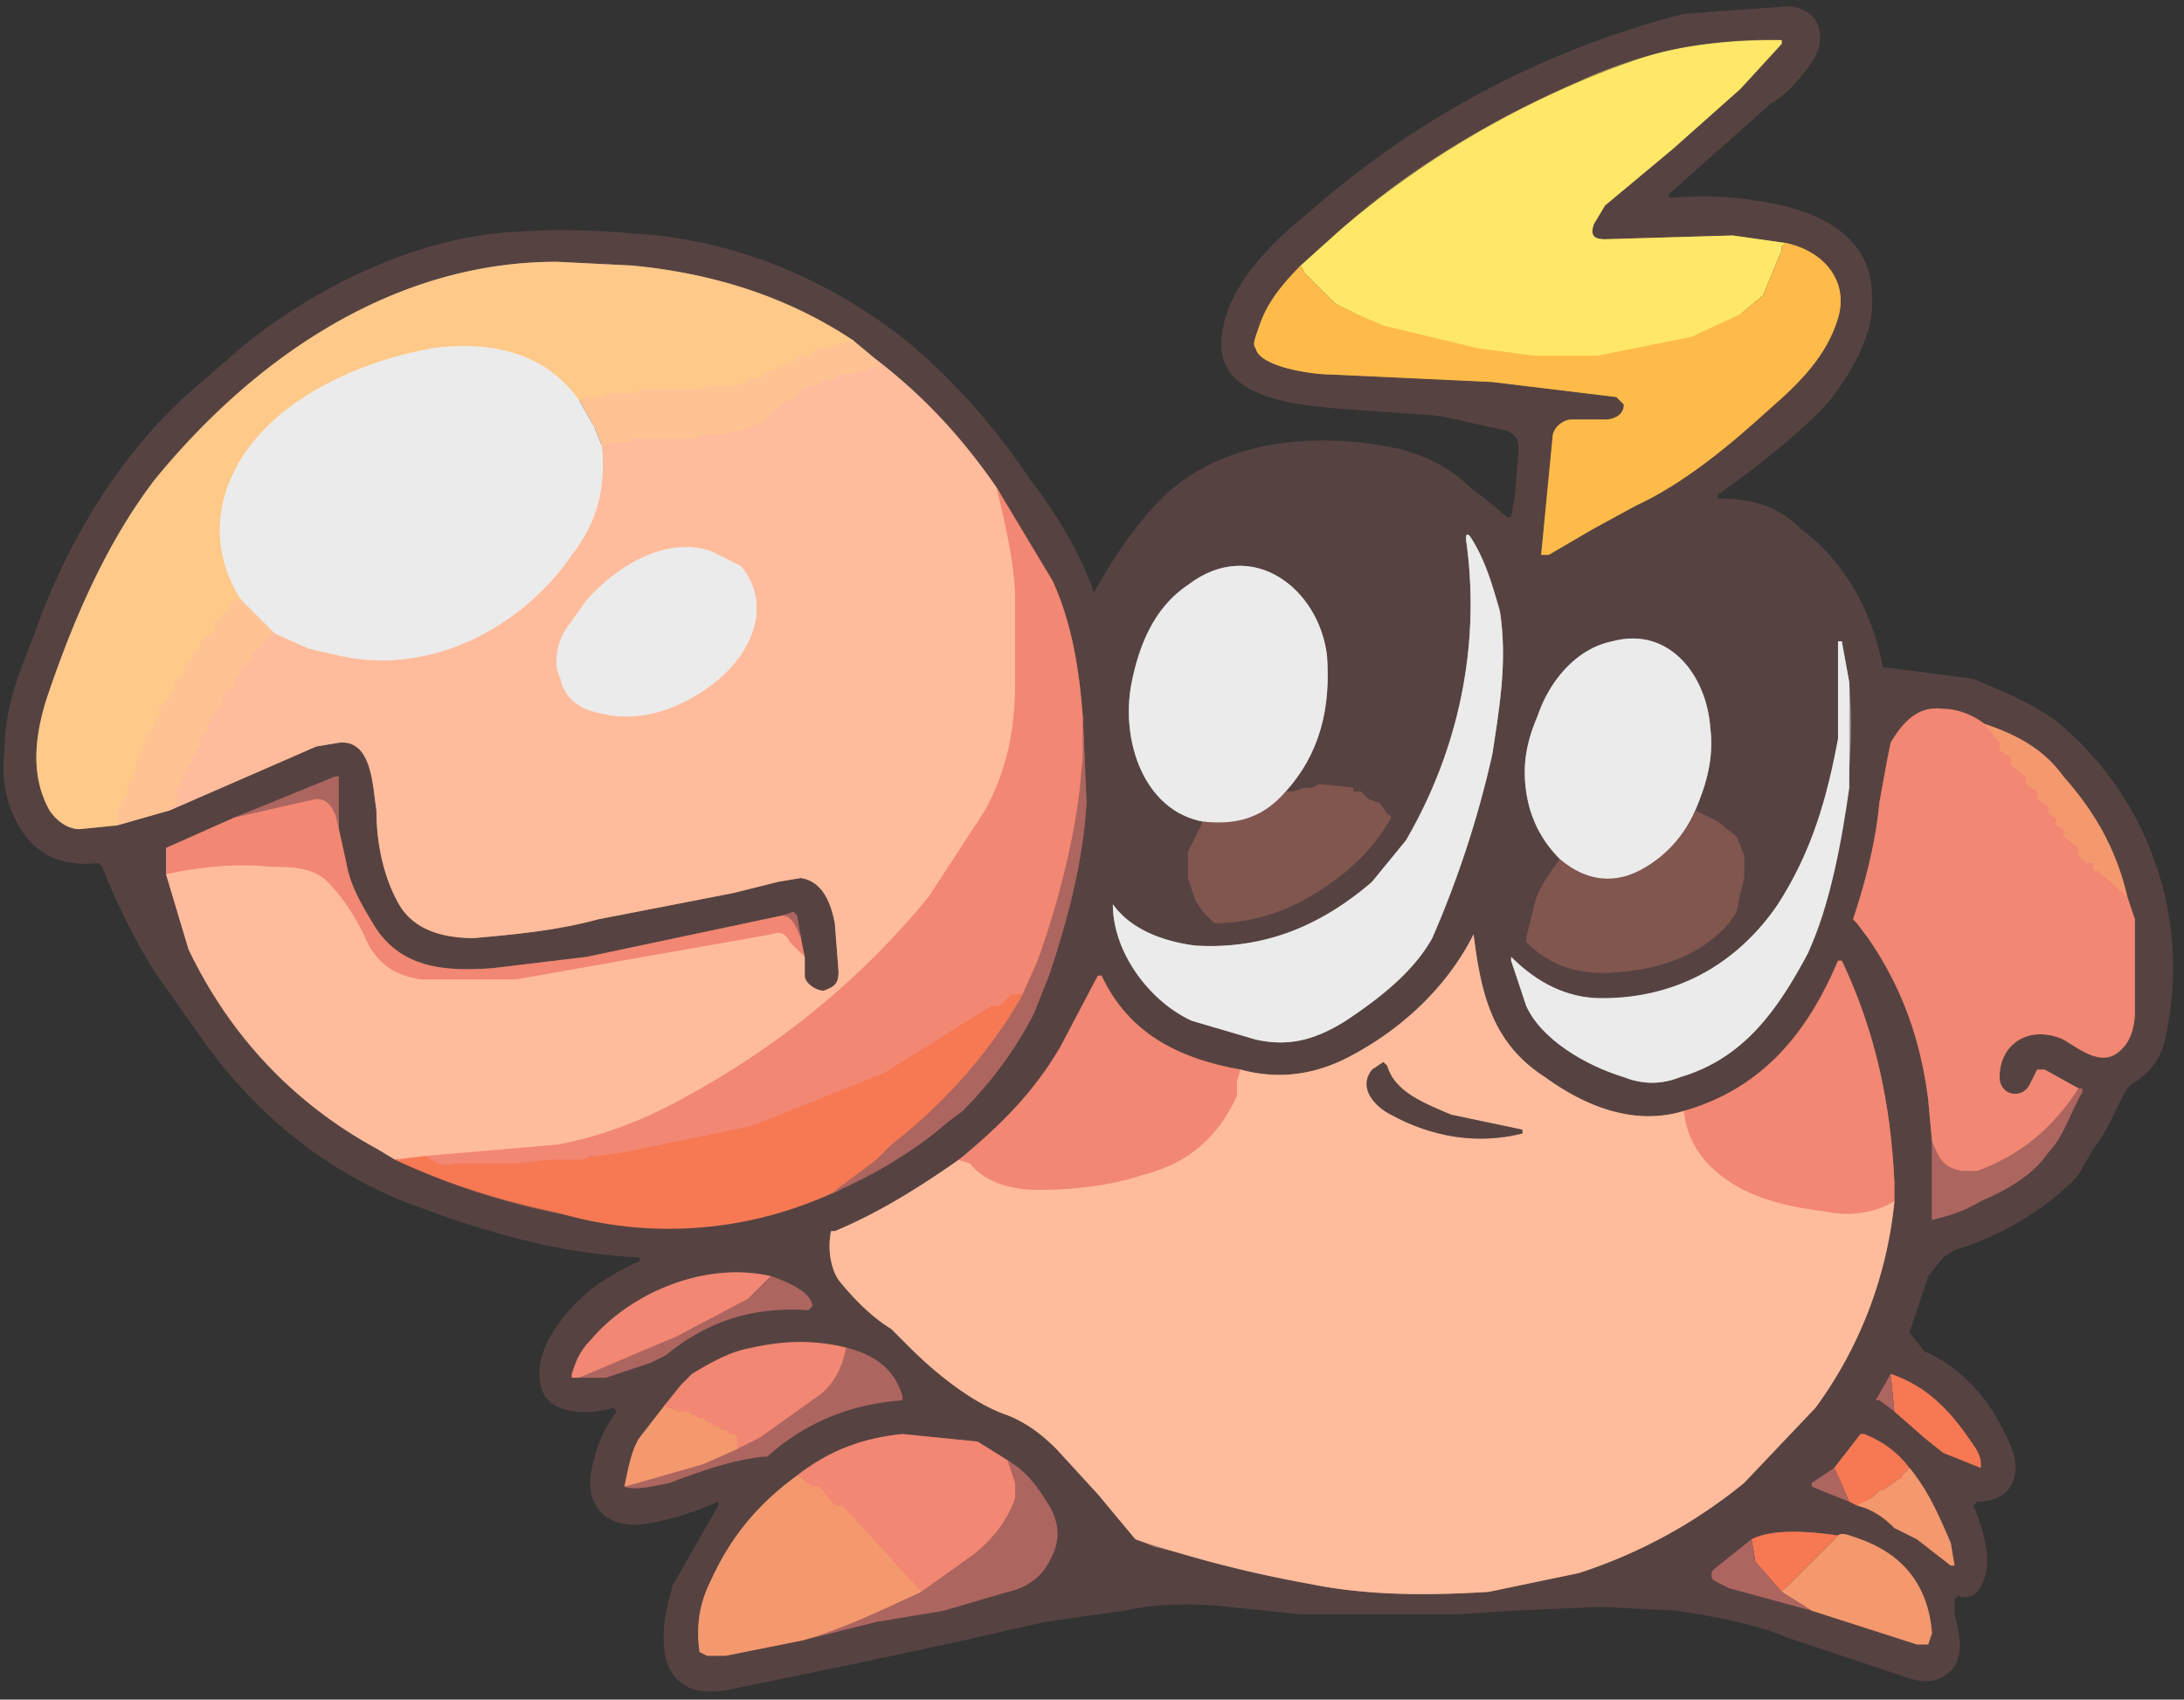 <svg xmlns="http://www.w3.org/2000/svg" width="257" height="200" fill="none" viewBox="0 0 257 200">
  <rect x="0" y="0" width="257" height="200" fill="#333333" stroke="none"/>
  <g clip-path="url(#a)">
    <path stroke="#ab7f45" stroke-width=".442" d="M153.062 31.247c-2.21 2.21-3.979 4.421-4.863 7.074-.442 1.326-.885 2.21-.442 2.653.442 2.21 6.632 3.095 8.842 3.095l19.013.884 14.59 1.769.884.884c0 1.326-1.326 1.768-2.21 1.768h-3.979c-.885 0-2.211.885-2.211 2.211l-1.327 13.706h.885l5.305-3.094 4.864-2.653c5.748-2.653 11.053-7.075 15.917-11.496 3.537-3.095 6.632-6.19 7.959-10.611s-1.769-7.959-6.19-8.843"/>
    <path stroke="#ab9655" stroke-width=".442" d="m210.099 28.594-6.19-.884-15.033.442c-1.327 0-1.769-.442-1.327-1.769l1.327-2.21 7.958-6.632 7.959-7.075 4.863-5.305v-.443a53.05 53.05 0 0 0-23.875 4.864c-10.169 4.421-19.897 10.17-28.297 17.686l-4.422 3.979"/>
    <path stroke="#ffd259" stroke-width=".442" d="m210.541 28.594-.442.442v.442l-2.211 5.306-2.653 2.21-5.748 2.653-11.053 2.211h-7.517l-6.632-.884-11.053-2.653-3.095-1.327-2.653-1.326-2.211-2.21-.442-.443-.442-.442-.442-.442-.443-.884"/>
    <path stroke="#ab836a" stroke-width=".442" d="m14.23 97.126 6.19-1.769"/>
    <path stroke="#ab806f" stroke-width=".442" d="M19.978 95.358 37.22 87.84l2.653-.442c3.98-.442 3.98 5.306 4.421 7.959 0 3.979.885 7.958 2.653 11.053s5.306 3.979 8.843 3.979c4.864-.442 9.727-.884 14.59-2.21l15.918-3.095 5.306-1.327 2.652-.442c2.653.442 3.538 3.095 3.98 5.306l.442 5.748c0 1.326-.442 1.768-1.769 2.21-.884 0-2.21-.884-2.21-1.768V112.6"/>
    <path stroke="#a4655a" stroke-width=".442" d="m95.142 112.601-.442-2.21"/>
    <path stroke="#825451" stroke-width=".442" d="m94.7 110.39-.443-2.653-.442-.442-1.326.442"/>
    <path stroke="#a4655a" stroke-width=".442" d="m92.047 107.738-22.992 4.863-11.053 1.327c-5.748.442-11.054 0-14.149-5.306-1.326-2.211-2.653-4.422-3.095-7.074l-.884-3.98"/>
    <path stroke="#825451" stroke-width=".442" d="M40.316 97.569v-6.19h-.442l-11.938 4.864"/>
    <path stroke="#a4655a" stroke-width=".442" d="m27.936 96.242-7.958 3.537v3.095"/>
    <path stroke="#ab806f" stroke-width=".442" d="m19.536 102.873 2.652 8.843c4.864 10.169 12.38 18.128 22.107 23.433l2.211 1.327"/>
    <path stroke="#a65e4b" stroke-width=".442" d="M46.506 136.477a84 84 0 0 0 34.93 7.958c5.747-.442 11.053-1.768 16.359-3.979"/>
    <path stroke="#825451" stroke-width=".442" d="M97.795 140.457c4.863-2.211 9.727-4.864 13.706-8.401l1.769-1.326c3.095-3.095 6.19-7.075 8.4-11.496l1.769-4.422c2.211-6.632 3.979-13.264 4.421-20.338l-.442-10.17"/>
    <path stroke="#a4655a" stroke-width=".442" d="M127.418 84.305c-.442-5.748-1.326-11.054-3.537-15.918l-6.632-11.053"/>
    <path stroke="#ab806f" stroke-width=".442" d="M117.249 57.334c-3.979-5.748-8.401-10.612-14.149-15.033"/>
    <path stroke="#ab836a" stroke-width=".442" d="m103.542 42.3-2.652-2.21"/>
    <path stroke="#ab8666" stroke-width=".442" d="M100.447 40.09c-7.958-5.306-16.8-7.959-26.086-8.843l-8.843-.442c-19.012 0-35.371 11.053-47.309 25.644-5.748 7.516-9.727 16.801-12.822 26.086-1.326 4.422-1.769 8.843.442 12.822.884 1.327 2.21 2.211 3.537 2.211l4.422-.442"/>
    <path stroke="#ffc68f" stroke-width=".442" d="m100.447 40.09-3.537.884h-.442l-.884.442-.442.442h-.885l-.442.443-.884.442h-.442l-.442.442h-.442l-.443.442h-.442l-1.326.884h-1.327a.44.44 0 0 1-.442.442l-.884.442h-3.537l-.442.443h-7.517l-.442.442h-3.537l-.442.442h-2.21l-.443.442"/>
    <path stroke="#ffe2b1" stroke-width=".442" d="M68.171 47.164c-3.98-5.747-10.611-7.074-17.243-6.19-7.517 1.327-15.917 4.864-20.781 10.612s-5.748 12.822-1.769 19.012"/>
    <path stroke="#ffc68f" stroke-width=".442" d="M28.378 70.598c-.884 0-1.326.442-1.326.884l-.442.442-1.327 1.326v.885l-1.768 1.326v.885l-.884.442v.884l-.885.442v.884l-.884.885-.442.442v.884l-.442.442v.442l-.885.885-.442.442v.884l-.442.442v.442l-.442.442v.443c-.442.442-.884.442-.442.884l-.442.442v.884c-.442.442-.885.442-.442.885l-.443.442v.884l-.442.884v.442c-.442.443-.884.443-.442.885v.442l-.442.884-.442.442v.442l-.442.443v1.768"/>
    <path stroke="#ffbf98" stroke-width=".442" d="M103.1 42.3v.443h.442v.442h-.884l-.884.442h-.442l-1.327.442h-1.326l-.442.442-1.769.443-.442.442h-.884l-.442.442h-.443l-.884 1.326h-.884l-.884.885-.443.442-.884.442v.442l-3.095 1.327H86.3l-.884.442h-2.653l-.885.442h-7.516v.442h-2.21l-1.327.442"/>
    <path stroke="#ffe0bf" stroke-width=".442" d="m71.266 52.47-.884-2.21"/>
    <path stroke="#ffdfb6" stroke-width=".442" d="m70.382 50.26-1.769-3.096"/>
    <path stroke="#ebebebce2" stroke-width=".442" d="m69.94 50.26-1.769-.442-1.769-.884h-3.537l-3.979.884-.442.442h-.442l-.884.442-2.653.884c-6.19 2.211-11.938 5.748-17.244 10.17l-5.305 5.305-.885 1.327h.442v2.653l3.538 3.095.884.884c.442.442.884.884.442 1.326"/>
    <path stroke="#ffdcba" stroke-width=".442" d="m36.337 76.345-3.98-1.769"/>
    <path stroke="#ffdfb6" stroke-width=".442" d="m32.358 74.577-3.98-3.98"/>
    <path stroke="#f9a288" stroke-width=".442" d="M117.249 57.334c1.326 5.306 2.211 9.727 2.211 13.264v9.727c0 5.306-.885 10.17-3.538 15.033l-6.632 10.169q-11.937 14.592-29.181 23.876-7.296 3.979-14.59 5.306l-15.476 1.326"/>
    <path stroke="#fb9b78" stroke-width=".442" d="m50.486 136.035-3.538.442"/>
    <path stroke="#f9a288" stroke-width=".442" d="M19.536 102.874c3.979-.884 8.4-1.326 12.38-.884 2.21 0 4.863 0 6.632 1.768s3.537 4.422 4.863 7.517c1.327 2.211 3.095 3.537 6.19 3.979h11.054l30.065-5.306c1.327-.442 1.769 0 2.211.885l1.769 1.768"/>
    <path stroke="#ffbf98" stroke-width=".442" d="M19.978 95.357v-.442h.442l.442-.443-.442-.442.442-.442v-.884l.442-.442v-.442l.442-.442v-.443l.442-.442v-.442l.443-.442v-.442l.442-.442v-.442c.442-.443.884-.443.442-.885v-.442l.442-.442.442-.442v-.884l.442-.443v-.442l.884-.884.443-.442v-.884l.442-.443v-.442l.884-.442v-.884l.884-.442v-.885l1.327-.884v-.884l1.326-.884v-.443l.885-.884h.442"/>
    <path stroke="#ffddc4" stroke-width=".442" d="m36.78 76.346 3.978.884"/>
    <path stroke="#ffdece" stroke-width=".442" d="M40.316 77.229c10.612 2.21 21.223-3.537 26.97-11.938"/>
    <path stroke="#ffddc4" stroke-width=".442" d="M67.287 65.293c3.095-3.98 3.98-7.959 3.537-12.822"/>
    <path stroke="#ebebebef5" stroke-width=".442" d="m67.287 65.291 1.326-3.537v-.884l.885-2.21c.442-.443 0-1.327-.443-1.77h-3.537l-.884.443h-.442l-.884.442h-.443l-.884.442h-.442v.442h-.442l-.884.442h-.443l-.884.443h-.442l-.884.442h-.442l-.443.442h-.884l-.442.442-2.653.884-3.095 1.769-.442.442-.884.884-1.327 1.327h-.884l-.884 1.326h-.885l-2.21 2.653H41.2l-3.537 3.537v1.769l.443.442 2.21 1.326"/>
    <path stroke="#d0766a" stroke-width=".442" d="M127.418 84.305v4.863l-.442 4.422c-.884 6.632-2.653 13.264-4.864 19.454l-1.768 3.979"/>
    <path stroke="#f48064" stroke-width=".442" d="M120.344 117.021h-1.327l-1.326 1.327h-.884l-4.422 2.653-2.653 1.768-2.21 1.327-3.537 2.21-4.422 1.769-11.053 4.421-15.033 3.095-3.095.443h-.885l-.884.442h-3.979l-3.98.442h-7.516c-.884.442-1.768 0-3.095-.884"/>
    <path stroke="#d0766a" stroke-width=".442" d="M92.047 107.738c1.326 0 1.768 1.769 2.21 2.653"/>
    <path stroke="#d26f5a" stroke-width=".442" d="m97.795 140.455 3.537-2.653 1.768-1.326 1.769-1.769c5.748-4.421 11.496-10.611 15.475-17.686"/>
    <path stroke="#d0766a" stroke-width=".442" d="m39.874 97.568-.442-1.768c-.442-.885-.884-1.769-2.21-1.769l-3.98.884-5.748 1.327"/>
    <path stroke="#aba1a0" stroke-width=".442" d="M140.682 111.275c-3.537-.442-7.516-1.769-9.727-4.864 0 5.748 4.422 11.496 9.285 13.707l7.517 2.211c3.979.884 7.074 0 10.611-2.211 3.979-2.653 7.959-5.748 10.169-9.727a119.4 119.4 0 0 0 7.075-21.665c.884-5.748 1.768-11.054.884-16.802-.884-3.095-1.769-6.19-3.537-8.842-.442-.443-.442 0-.442.442 1.768 12.38-.885 24.76-7.075 35.371l-3.979 4.864a27.4 27.4 0 0 1-20.781 7.516Z" clip-rule="evenodd"/>
    <path stroke="#6c4d48" stroke-width=".442" d="m141.567 96.683-1.769 3.537v3.095l.884 2.653.885 1.327.884.884.442.442c4.421 0 8.401-1.326 11.938-3.537s6.632-4.864 8.843-8.843a.44.44 0 0 0-.442-.442l-.885-1.327-1.326-.442-.884-.884h-.885v-.442l-3.979-.442-.884.442h-.885l-1.326.442h-.884"/>
    <path stroke="#aba1a0" stroke-width=".442" d="M151.294 93.147c3.979-4.421 5.305-9.727 4.863-15.917-.884-7.959-8.843-14.149-16.359-8.4-3.979 2.652-5.748 7.073-6.632 11.495-1.326 6.632 1.326 15.033 8.401 16.36"/>
    <path stroke="#c0aba7" stroke-width=".442" d="M151.294 93.147c-2.653 3.094-5.748 3.979-9.727 3.537"/>
    <path stroke="#6c4d48" stroke-width=".442" d="M183.57 101.105c-1.326 1.769-2.653 3.537-3.095 5.748l-.884 3.537v.442c3.095 3.095 6.632 3.98 11.053 3.538 5.306-.443 9.727-2.211 12.822-5.748l.885-1.327.442-2.21.442-1.769v-2.653l-.884-2.21-2.211-1.77-2.653-1.326"/>
    <path stroke="#aba1a0" stroke-width=".442" d="M199.487 95.358c1.327-3.095 2.211-6.19 1.769-9.727-.442-6.19-4.864-11.938-11.496-10.17-4.421.885-7.516 4.864-8.843 8.843-1.326 3.095-1.768 5.748-1.326 8.843q.663 4.642 3.979 7.959"/>
    <path stroke="#c0aba7" stroke-width=".442" d="M199.487 95.357c-1.326 3.095-3.537 5.306-5.748 6.633-3.537 2.21-7.074 1.768-10.169-.885"/>
    <path stroke="#aba1a0" stroke-width=".442" d="M212.751 112.159a73.8 73.8 0 0 0 4.864-31.835l-.884-4.863h-.442v11.496c-1.327 7.074-3.095 13.264-7.075 19.454a23.88 23.88 0 0 1-20.78 11.053c-3.98 0-7.517-1.768-10.612-4.863v.442l1.769 5.306c1.768 3.979 7.074 7.074 11.495 8.4q3.316 1.328 6.633 0c7.516-2.21 11.495-7.958 15.032-14.59Z" clip-rule="evenodd"/>
    <path stroke="#825451" stroke-width=".442" d="M227.342 134.266v9.285c1.769-.442 3.537-.884 5.748-2.211 3.095-1.326 6.19-3.095 7.958-5.747 1.769-1.769 2.653-4.864 3.98-7.075v-.442h-.442"/>
    <path stroke="#a4655a" stroke-width=".442" d="m244.586 128.077-3.98-2.211h-.884l-.884 1.768c-.884 1.769-3.537 1.327-3.537-.884 0-3.979 3.537-6.19 7.516-4.421 2.211 1.326 4.864 3.537 7.074.884.885-.884 1.327-2.653 1.327-3.979V108.18l-.885-2.653"/>
    <path stroke="#a56e58" stroke-width=".442" d="M250.333 105.526c-1.326-5.748-3.979-10.17-7.516-14.148-2.211-3.096-5.306-4.864-9.285-6.19"/>
    <path stroke="#a4655a" stroke-width=".442" d="M233.532 85.189c-1.768-1.327-3.537-1.769-4.863-1.769-3.095-.442-4.864 1.769-6.19 3.98l-.443 2.21-.884 4.864c-.442 4.863-1.768 9.727-3.095 13.706l.442.442 1.327 1.769c3.979 5.748 6.19 11.938 7.074 19.012l.442 4.863"/>
    <path stroke="#f39071" stroke-width=".442" d="m233.532 85.188 1.769 2.21v.885l1.326.884v.884l1.769 1.326v.885l1.326.884v.884l1.326.885v.884l.885.442v.884l.884.442v.885l1.769 1.326v.884l.884.885h.884v.884h.442l3.537 3.095"/>
    <path stroke="#d0766a" stroke-width=".442" d="M244.586 128.076c-3.095 4.864-7.075 7.959-11.938 9.727h-1.769c-2.21-.442-2.653-1.326-3.537-3.537"/>
    <path stroke="#a4655a" stroke-width=".442" d="M145.988 125.866c-7.516-1.326-13.264-4.421-16.359-11.054h-.442l-4.422 8.401c-3.095 5.306-7.074 9.285-11.938 13.264"/>
    <path stroke="#ab806f" stroke-width=".442" d="M112.827 136.477c-4.421 3.095-9.285 6.19-14.59 8.4h-.442c-.442 2.211 0 4.422.884 5.748 1.768 2.211 3.979 4.422 6.19 5.748l2.211 2.211c3.095 3.095 7.516 6.632 11.495 7.958 2.211.884 3.98 2.211 5.748 3.979l4.864 5.306 4.421 5.306 2.211.884 18.57 4.422c6.632 1.326 13.706 1.326 20.78.884l10.612-2.211a59.7 59.7 0 0 0 19.454-10.611l8.401-8.843a49.1 49.1 0 0 0 9.285-24.318"/>
    <path stroke="#a4655a" stroke-width=".442" d="M222.921 141.34v-2.211c-.442-9.285-2.211-17.685-6.19-26.086h-.442c-3.538 8.401-8.843 15.033-18.128 17.686"/>
    <path stroke="#ab806f" stroke-width=".442" d="M198.161 130.729c-5.748 1.769-11.496-.442-16.359-3.979-6.19-3.979-7.517-9.727-8.401-16.801m0 0q0-.663 0 0Zm0 0c-3.095 6.19-8.401 11.053-14.149 14.148-3.979 2.211-8.4 3.095-13.264 1.769"/>
    <path stroke="#f9a288" stroke-width=".442" d="M198.161 130.729c.442 4.863 3.979 7.958 7.958 9.727 3.095 1.326 6.19 1.768 9.285 2.211 2.653.442 5.306 0 7.517-1.327m-110.094-4.863 1.327.442c1.768 2.21 4.863 3.095 7.958 3.095 3.98 0 8.401-.442 12.38-1.769 5.306-1.326 8.843-4.421 11.054-9.285v-1.768l.442-1.327"/>
    <path stroke="#825451" stroke-width=".442" d="M68.171 162.121h3.095l5.306-1.768 1.768-.884c4.864-3.98 10.17-5.748 16.802-5.306l.442-.442c0-1.769-3.537-3.095-4.864-3.537"/>
    <path stroke="#a4655a" stroke-width=".442" d="M90.72 150.182c-7.516-1.768-16.359 1.769-21.222 7.517-1.327 1.326-1.769 2.652-2.211 3.979v.442h.884"/>
    <path stroke="#d0766a" stroke-width=".442" d="m91.163 150.184-2.653 2.652-8.401 4.422-11.496 4.863"/>
    <path stroke="#a56e58" stroke-width=".442" d="m78.34 165.217-3.095 3.979c-.884 1.326-1.326 3.537-1.768 5.748"/>
    <path stroke="#825451" stroke-width=".442" d="M73.477 174.943c1.326.442 3.095 0 5.305-.442 3.538-1.326 7.075-2.653 11.054-3.095h.442q6.632-5.969 15.917-6.632v-.442c-.884-3.095-3.095-4.864-6.632-5.748"/>
    <path stroke="#a4655a" stroke-width=".442" d="M99.563 158.585a23.4 23.4 0 0 0-9.38-.305 23.4 23.4 0 0 0-8.748 3.4l-1.326 1.326-1.769 2.211"/>
    <path stroke="#d0766a" stroke-width=".442" d="M99.563 158.584c-.442 2.653-1.768 4.864-3.98 6.19l-6.19 4.421-2.652 1.327"/>
    <path stroke="#f39071" stroke-width=".442" d="M86.741 170.522v-1.326l-.442-.442h-.442l-.442-.442h-.443l-.442-.442h-.442l-.442-.442h-.442c-.442-.443-.442-.885-.884-.443l-.442-.442h-.443l-.442-.442h-1.326l-.885-.442h-.442v-.442"/>
    <path stroke="#d17f67" stroke-width=".442" d="m73.919 174.943 9.285-2.653 3.98-1.769"/>
    <path stroke="#825451" stroke-width=".442" d="m222.921 161.68-1.769 3.095h.442l1.769 1.326"/>
    <path stroke="#a65e4b" stroke-width=".442" d="m222.921 166.101 3.537 3.095 2.211 1.768 4.421 1.769v-.442c0-1.327-.884-2.211-1.769-3.537-2.21-3.095-4.863-5.748-8.842-7.075m0 0q0-.663 0 0Zm0 0q-.665 0 0 0Z"/>
    <path stroke="#d26f5a" stroke-width=".442" d="m223.363 166.101-.442-4.421"/>
    <path stroke="#825451" stroke-width=".442" d="m216.289 172.732-2.653 1.769v.442l4.421 1.769"/>
    <path stroke="#a65e4b" stroke-width=".442" d="m218.057 176.711.884.442"/>
    <path stroke="#a56e58" stroke-width=".442" d="M218.499 177.154c1.769.442 3.095 1.326 4.422 2.653l2.653 1.326 3.979 3.095h.442l-.442-2.653c-1.327-3.095-2.653-6.19-4.864-8.843"/>
    <path stroke="#a65e4b" stroke-width=".442" d="M224.689 172.733q-1.99-2.653-5.305-3.979h-.443l-3.095 3.979"/>
    <path stroke="#f58961" stroke-width=".442" d="m225.131 172.732-.884.885v.442h-.442l-1.769 1.326h-.442l-.442.442-.442.443-1.769.884"/>
    <path stroke="#d26f5a" stroke-width=".442" d="m218.057 176.712-1.768-3.98"/>
    <path stroke="#a56e58" stroke-width=".442" d="M93.815 173.617c-4.863 3.537-7.958 7.517-10.169 12.38-1.326 2.653-1.769 5.306-1.326 8.401l.884.442h2.21l8.843-1.769"/>
    <path stroke="#825451" stroke-width=".442" d="m94.258 193.07 8.842-2.21 7.959-1.327 7.516-2.21c2.211-.443 3.98-1.769 4.864-3.538q1.989-3.315 0-6.632c-1.327-2.21-2.653-3.979-4.864-5.305"/>
    <path stroke="#a4655a" stroke-width=".442" d="m118.575 171.849-3.537-2.211-8.843-.884c-4.421.442-8.4 1.768-12.38 4.863"/>
    <path stroke="#d0766a" stroke-width=".442" d="m118.575 171.848.885 2.653v1.768c-.885 2.653-2.653 4.864-4.864 6.632l-6.19 4.422"/>
    <path stroke="#f39071" stroke-width=".442" d="m108.406 187.324-9.285-10.17h-.884l-1.769-2.21h-.884l-1.769-1.327"/>
    <path stroke="#d17f67" stroke-width=".442" d="M94.258 193.07c4.863-1.326 9.284-3.537 14.148-5.748"/>
    <path stroke="#825451" stroke-width=".442" d="m206.119 181.133-4.421 3.537a.88.88 0 0 0-.221 1.027.9.9 0 0 0 .221.299l1.768.885 9.728 2.653"/>
    <path stroke="#a56e58" stroke-width=".442" d="m213.194 189.534 12.38 3.979h1.326l.442-1.326c-.442-5.748-3.537-9.285-8.401-11.054-1.326-.442-2.21-.884-2.652-.442"/>
    <path stroke="#a65e4b" stroke-width=".442" d="M216.289 180.69c-3.095-.442-7.517-.884-10.17.442"/>
    <path stroke="#f58961" stroke-width=".442" d="m216.731 180.691-6.632 6.633"/>
    <path stroke="#d26f5a" stroke-width=".442" d="m210.099 187.323-3.095-3.537-.443-2.653"/>
    <path stroke="#d17f67" stroke-width=".442" d="m213.636 189.533-3.537-2.211"/>
    <path stroke="#ffdece" stroke-width=".442" d="M65.96 79.881c.443 2.211 2.211 3.537 4.422 3.98 4.863 1.326 9.727-.443 13.706-3.538 3.98-3.094 7.075-8.842 3.095-13.706l-3.537-1.768c-5.306-1.769-11.053 1.768-14.59 5.747l-2.211 3.095c-1.327 1.769-1.769 4.422-.885 6.19Z" clip-rule="evenodd"/>
    <path stroke="#ab806f" stroke-width=".442" d="M170.748 131.17c-3.095-1.326-6.632-2.652-7.516-5.747l-.443-.443-1.326.885c-1.769 2.21.442 4.421 2.211 5.305 4.863 2.653 10.169 3.538 15.475 2.211v-.442z" clip-rule="evenodd"/>
    <path fill="#564341" d="M128.745 69.712c2.21-3.979 4.863-7.958 7.958-11.053 7.074-7.074 18.57-7.959 28.297-5.748 3.095.884 5.748 2.21 7.959 4.421l1.768 1.327 2.653 2.21h.442l.442-2.652.443-5.306c0-1.326-.443-1.769-1.327-2.21l-7.958-1.77-12.38-.884c-4.864-.442-14.149-1.326-13.265-8.4.442-5.748 5.748-11.054 10.17-14.59a106.56 106.56 0 0 1 44.214-23.434l12.38-.885c3.979.442 4.421 3.98 2.653 6.632-1.327 1.769-2.653 3.538-4.864 4.864l-11.938 10.611v.443c4.864-.443 9.285 0 13.264.884 5.748 1.326 10.612 4.421 10.612 10.611.442 4.422-2.653 9.727-5.748 13.264-3.537 3.538-7.959 7.075-12.38 10.17v.442c3.979 0 7.074.884 9.727 3.537 5.306 3.98 8.401 9.727 9.727 16.36h.442l10.17 1.326c3.095 1.326 7.516 3.095 10.169 5.305a37.58 37.58 0 0 1 12.38 37.14q-.663 3.317-3.979 5.306l-.443.442c-1.326 2.211-2.21 4.864-3.979 7.074l-1.768 3.095c-3.538 3.98-9.727 7.517-14.591 8.843l-1.326.884-1.769 2.211-2.211 6.632 1.769 2.211q5.969 2.654 9.285 9.285c.884 1.769 1.768 3.537 1.326 5.306-.442 2.21-2.21 3.095-4.421 3.095l-.442.442c1.326 3.095 2.653 7.516.442 10.169-.442.442-1.327.884-2.211.442l-.442.442v1.769c.442 1.768 1.326 4.863-.442 6.632s-3.979 1.326-6.19.442l-13.264-4.421c-3.095-1.327-7.075-2.211-12.823-3.095l-8.842-.442-10.17.442-7.074.442h-18.128l-8.4-.884c-3.98-.443-8.401-.443-12.38.442l-9.285 1.326-3.98.884-5.747 1.327-12.38 2.653-15.033 3.095c-9.285 1.768-8.4-7.075-6.632-12.38l5.305-9.285v-.442c-3.095 1.326-5.748 2.21-8.843 2.652-3.537.443-6.632-1.326-6.19-5.747.443-2.653 1.327-5.306 3.096-7.517l-.443-.442c-2.653.884-7.516.884-8.4-2.211-.885-2.652.442-5.747 2.21-7.958 2.211-3.095 5.306-5.306 9.285-7.074v-.443c-9.727-.442-18.57-3.095-27.854-6.632-9.728-3.979-17.686-10.611-23.876-19.454l-5.306-7.516a76 76 0 0 1-6.19-12.38l-.442-.442c-3.537.442-6.632-.443-8.843-3.538C.966 95.357.081 92.262.524 88.282c0-4.863 1.768-9.285 3.537-13.706 3.537-10.17 9.727-20.78 18.127-28.297l6.633-5.748c8.842-7.074 20.78-12.822 32.276-13.264 5.748-.442 11.053 0 16.36.442 11.053 1.326 20.78 5.748 29.18 12.38 5.306 4.421 10.17 9.727 14.591 16.36 3.095 3.978 5.748 8.4 7.517 13.263q0 .663 0 0m24.317-38.466c-2.21 2.21-3.979 4.421-4.863 7.074-.442 1.327-.885 2.211-.442 2.653.442 2.21 6.632 3.095 8.842 3.095l19.013.884 14.59 1.769.884.884c0 1.327-1.326 1.769-2.21 1.769h-3.98c-.884 0-2.21.884-2.21 2.21l-1.327 13.707h.885l5.305-3.095 4.864-2.653c5.748-2.653 11.053-7.074 15.917-11.496 3.537-3.095 6.632-6.19 7.959-10.611s-1.769-7.959-6.19-8.843l-6.19-.884-15.033.442c-1.327 0-1.769-.442-1.327-1.768l1.327-2.211 7.958-6.632 7.959-7.075 4.863-5.305v-.442a53.05 53.05 0 0 0-23.875 4.863c-10.169 4.422-19.897 10.17-28.297 17.686zM13.788 97.126l6.19-1.77L37.22 87.84l2.653-.442c3.98-.442 3.98 5.306 4.421 7.959 0 3.979.885 7.958 2.653 11.053s5.306 3.979 8.843 3.979c4.864-.442 9.727-.884 14.59-2.21l15.918-3.095 5.306-1.327 2.652-.442c2.653.442 3.538 3.095 3.98 5.306l.442 5.748c0 1.326-.442 1.768-1.769 2.21-.884 0-2.21-.884-2.21-1.768V112.6l-.443-2.211-.442-2.652-.442-.443-1.326.443-22.992 4.863-11.053 1.327c-5.748.442-11.054 0-14.149-5.306-1.326-2.211-2.653-4.422-3.095-7.074l-.884-3.98v-6.19h-.442l-11.938 4.864-7.959 3.537v3.095l2.653 8.843c4.864 10.169 12.38 18.128 22.107 23.433l2.211 1.327a84 84 0 0 0 34.93 7.958 52.17 52.17 0 0 0 30.065-12.38l1.769-1.326c3.095-3.095 6.19-7.074 8.4-11.496l1.769-4.421c2.211-6.632 3.979-13.264 4.421-20.339l-.442-10.169c-.442-5.748-1.326-11.053-3.537-15.917l-6.632-11.054c-3.979-5.747-8.401-10.611-14.149-15.032l-2.653-2.211c-7.958-5.306-16.8-7.959-26.086-8.843l-8.843-.442c-19.012 0-35.371 11.054-47.309 25.644-5.748 7.517-9.727 16.801-12.822 26.086-1.326 4.422-1.769 8.843.442 12.823.884 1.326 2.21 2.21 3.537 2.21zm126.894 14.148c-3.537-.442-7.516-1.769-9.727-4.864 0 5.748 4.422 11.496 9.285 13.707l7.517 2.21c3.979.885 7.074 0 10.611-2.21 3.979-2.653 7.959-5.748 10.169-9.728a119.4 119.4 0 0 0 7.075-21.664c.884-5.748 1.768-11.054.884-16.802-.884-3.095-1.769-6.19-3.537-8.843-.442-.442-.442 0-.442.442 1.768 12.38-.885 24.76-7.075 35.372l-3.979 4.863a27.4 27.4 0 0 1-20.781 7.517m.885-14.591-1.769 3.537v3.095l.884 2.653.885 1.326.884.885.442.442c4.421 0 8.401-1.327 11.938-3.537s6.632-4.864 8.843-8.843a.44.44 0 0 0-.442-.442l-.885-1.327-1.326-.442-.884-.884h-.885v-.442l-3.979-.442-.884.442h-.885l-1.326.442h-.884c3.979-4.421 5.305-9.727 4.863-15.917-.884-7.959-8.843-14.149-16.359-8.4-3.979 2.652-5.748 7.073-6.632 11.495-1.326 6.632 1.326 15.033 8.401 16.359m42.003 4.421c-1.326 1.769-2.653 3.538-3.095 5.748l-.884 3.537v.443c3.095 3.095 6.632 3.979 11.053 3.537 5.306-.442 9.727-2.211 12.822-5.748l.885-1.327.442-2.21.442-1.769v-2.653l-.884-2.21-2.211-1.769-2.653-1.326c1.327-3.095 2.211-6.19 1.769-9.728-.442-6.19-4.864-11.937-11.496-10.169-4.421.885-7.516 4.864-8.843 8.843-1.326 3.095-1.768 5.748-1.326 8.843q.663 4.643 3.979 7.958m29.181 11.054a73.8 73.8 0 0 0 4.864-31.834l-.884-4.864h-.442v11.496c-1.327 7.074-3.095 13.264-7.075 19.454a23.88 23.88 0 0 1-20.78 11.054c-3.98 0-7.517-1.769-10.612-4.864v.442l1.769 5.306c1.768 3.979 7.074 7.074 11.495 8.401q3.316 1.326 6.633 0c7.516-2.211 11.495-7.959 15.032-14.591m14.591 22.107v9.285c1.769-.442 3.537-.884 5.748-2.211 3.095-1.326 6.19-3.095 7.958-5.748 1.769-1.768 2.653-4.863 3.98-7.074v-.442h-.442l-3.98-2.211h-.884l-.884 1.769c-.884 1.768-3.537 1.326-3.537-.884 0-3.98 3.537-6.19 7.516-4.422 2.211 1.327 4.864 3.537 7.074.885.885-.885 1.327-2.653 1.327-3.98v-11.053l-.885-2.653c-1.326-5.748-3.979-10.17-7.516-14.149-2.211-3.095-5.306-4.863-9.285-6.19-1.768-1.326-3.537-1.768-4.863-1.768-3.095-.442-4.864 1.768-6.19 3.979l-.443 2.21-.884 4.864c-.442 4.864-1.768 9.727-3.095 13.707l.442.442 1.327 1.768c3.979 5.748 6.19 11.938 7.074 19.012zm-81.354-8.401c-7.516-1.326-13.264-4.421-16.359-11.053h-.442l-4.422 8.401c-3.095 5.305-7.074 9.284-11.938 13.264-4.421 3.095-9.285 6.19-14.59 8.4h-.442c-.442 2.211 0 4.422.884 5.748 1.768 2.211 3.979 4.422 6.19 5.748l2.211 2.211c3.095 3.095 7.516 6.632 11.495 7.958 2.211.885 3.98 2.211 5.748 3.98l4.864 5.305 4.421 5.306 2.211.884 18.57 4.422c6.632 1.326 13.706 1.326 20.78.884l10.612-2.211a59.7 59.7 0 0 0 19.454-10.611l8.401-8.843a49.1 49.1 0 0 0 9.285-24.318v-2.21c-.442-9.285-2.211-17.686-6.19-26.087h-.442c-3.538 8.401-8.843 15.033-18.128 17.686-5.748 1.768-11.496-.442-16.359-3.979-6.19-3.98-7.517-9.727-8.401-16.802q0-.663 0 0c-3.095 6.19-8.401 11.054-14.149 14.149-3.979 2.211-8.4 3.095-13.264 1.768M68.171 162.12h3.095l5.306-1.769 1.768-.884c4.864-3.979 10.17-5.748 16.802-5.306l.442-.442c0-1.768-3.537-3.095-4.864-3.537-7.516-1.768-16.359 1.769-21.222 7.517-1.327 1.326-1.769 2.652-2.211 3.979v.442zm10.17 3.095-3.096 3.979c-.884 1.327-1.326 3.537-1.768 5.748 1.326.442 3.095 0 5.305-.442 3.538-1.326 7.075-2.653 11.054-3.095h.442q6.632-5.969 15.917-6.632v-.442c-.884-3.095-3.095-4.864-6.632-5.748a23.44 23.44 0 0 0-18.128 3.095l-1.326 1.326zm144.138-3.537-1.769 3.095h.442l1.769 1.326 3.537 3.095 2.211 1.769 4.421 1.768v-.442c0-1.326-.884-2.21-1.769-3.537-2.21-3.095-4.863-5.748-8.842-7.074q0-.663 0 0-.665 0 0 0m-6.633 11.053-2.652 1.769v.442l4.421 1.769.884.442c1.769.442 3.095 1.326 4.422 2.653l2.653 1.326 3.979 3.095h.442l-.442-2.653c-1.327-3.095-2.653-6.19-4.864-8.843q-1.99-2.652-5.305-3.979h-.443zm-122.03.885c-4.864 3.537-7.96 7.516-10.17 12.38-1.326 2.652-1.769 5.305-1.326 8.4l.884.442h2.21l8.843-1.768 8.843-2.211 7.959-1.326 7.516-2.211c2.211-.442 3.98-1.769 4.864-3.537q1.989-3.317 0-6.632c-1.327-2.211-2.653-3.979-4.864-5.306l-3.537-2.211-8.843-.884c-4.421.442-8.4 1.769-12.38 4.864m112.303 7.516-4.421 3.537a.9.9 0 0 0-.221.3.88.88 0 0 0 0 .727.9.9 0 0 0 .221.3l1.768.884 9.728 2.653 12.38 3.979h1.326l.442-1.326c-.442-5.748-3.537-9.285-8.401-11.054-1.326-.442-2.21-.884-2.652-.442-3.095-.442-7.517-.884-10.17.442"/>
    <path fill="#ffe868" d="m210.099 28.594-.443.442v.443l-2.21 5.305-2.653 2.211-5.748 2.653-11.054 2.21h-7.516l-6.632-.884-11.054-2.652-3.095-1.327-2.652-1.326-2.211-2.211-.442-.442-.442-.442-.443-.442-.442-.885 4.422-3.979a108.8 108.8 0 0 1 35.371-20.339c5.306-1.768 11.054-2.21 16.801-2.21v.442l-4.863 5.306-7.959 7.074-7.958 6.632-1.327 2.21c-.442 1.327 0 1.77 1.327 1.77l15.033-.443z"/>
    <path fill="#ffbb49" d="M210.099 28.594c4.421.884 7.516 4.421 6.19 8.843-1.327 4.421-4.422 7.516-7.959 10.611-4.864 4.421-10.169 8.843-15.917 11.496l-4.864 2.653-5.305 3.094h-.885l1.327-13.706c0-1.326 1.326-2.21 2.211-2.21h3.979c.884 0 2.21-.443 2.21-1.77l-.884-.883-14.59-1.769-19.013-.884c-2.21 0-8.4-.885-8.842-3.095-.443-.442 0-1.327.442-2.653.884-2.653 2.653-4.864 4.863-7.074l.442.884.443.442.442.442.442.442 2.211 2.211 2.652 1.326 3.095 1.327 11.054 2.653 6.632.884h7.517l11.053-2.21 5.748-2.654 2.653-2.21 2.21-5.306v-.442z"/>
    <path fill="#ffc98a" d="m100.447 40.09-3.537.884h-.442l-.884.442-.442.442h-.885l-.442.442-.884.443h-.442l-.442.442h-.442l-.443.442h-.442l-1.326.884h-1.327a.44.44 0 0 1-.442.442l-.884.442h-3.537l-.442.442h-7.517l-.442.443h-3.537l-.442.442h-2.21l-.443.442c-3.98-5.748-10.611-7.074-17.243-6.19C43.41 42.3 35.01 45.838 30.147 51.585s-5.748 12.822-1.769 19.012c-.884 0-1.326.443-1.326.885l-.442.442-1.327 1.326v.885l-1.768 1.326v.884l-.884.442v.885l-.885.442v.884l-.884.884-.442.442v.885l-.442.442v.442l-.885.884-.442.442v.885l-.442.442v.442l-.442.442v.442c-.442.442-.884.442-.442.885l-.442.442v.884c-.442.442-.885.442-.442.884l-.443.442v.885l-.442.884v.442c-.442.442-.884.442-.442.885v.442l-.442.884-.442.442v.442l-.442.442v1.769l-4.422.442c-1.326 0-2.653-.884-3.537-2.21-2.21-3.98-1.768-8.401-.442-12.823 3.095-9.285 7.074-18.57 12.822-26.086 11.938-14.59 28.297-25.644 47.31-25.644l8.842.442c9.285.884 18.128 3.537 26.086 8.843"/>
    <path fill="#ffc293" d="m100.447 40.09 2.653 2.21v.443h.442v.442h-.884l-.884.442h-.442l-1.327.442h-1.326l-.442.442-1.769.442-.442.442h-.884l-.442.443h-.443l-.884 1.326h-.884l-.884.884-.443.442-.884.443v.442L87.183 50.7H86.3l-.884.442h-2.653l-.885.443h-7.516v.442h-2.21l-1.327.442-.884-2.21-1.769-3.096.442-.442h2.211l.442-.442h3.537l.442-.442h7.517l.442-.443h3.537l.884-.442a.44.44 0 0 0 .442-.442h1.327l1.326-.884h.442l.443-.442h.442l.442-.442h.442l.884-.442.442-.443h.885l.442-.442.884-.442h.442z"/>
    <path fill="#ebebebbd8" d="m68.171 47.164 1.769 3.095-1.769-.442-1.768-.884h-3.538l-3.979.884-.442.442h-.442l-.884.443-2.653.884c-6.19 2.21-11.938 5.748-17.244 10.17l-5.305 5.305-.885 1.326h.442v2.653l3.538 3.095.884.884c.442.442.884.885.442 1.327l-3.98-1.769-3.979-3.98c-3.979-6.19-3.095-13.263 1.769-19.011S43.41 42.3 50.927 40.974c6.633-.884 13.265.443 17.244 6.19"/>
    <path fill="#ffbc9c" d="M103.1 42.3c5.748 4.422 10.17 9.286 14.149 15.034 1.326 5.305 2.211 9.727 2.211 13.264v9.727c0 5.306-.885 10.17-3.538 15.033l-6.632 10.169q-11.937 14.59-29.181 23.876-7.296 3.98-14.59 5.305l-15.476 1.327-3.537.442-2.21-1.326c-9.728-5.306-17.244-13.265-22.108-23.434l-2.652-8.843c3.979-.884 8.4-1.326 12.38-.884 2.21 0 4.863 0 6.632 1.768s3.537 4.422 4.863 7.517c1.327 2.211 3.095 3.537 6.19 3.979h11.054l30.065-5.306c1.327-.442 1.769 0 2.211.885l1.769 1.768v2.211c0 .884 1.326 1.769 2.21 1.769 1.327-.443 1.769-.885 1.769-2.211l-.442-5.748c-.442-2.211-1.327-4.864-3.98-5.306l-2.652.442-5.306 1.327-15.917 3.095c-4.864 1.326-9.727 1.768-14.59 2.211-3.538 0-7.075-.885-8.844-3.98s-2.653-7.074-2.653-11.053c-.442-2.653-.442-8.4-4.42-7.959l-2.654.442-17.243 7.517v-.442h.442l.442-.442-.442-.443.442-.442v-.884l.442-.442v-.442l.442-.442v-.443l.442-.442v-.442l.443-.442v-.442l.442-.442v-.442c.442-.443.884-.443.442-.885v-.442l.442-.442.442-.442v-.884l.442-.443v-.442l.884-.884.443-.442v-.884l.442-.443v-.442l.884-.442v-.884l.884-.442v-.885l1.327-.884v-.884l1.326-.885v-.442l.885-.884h.442l3.979 1.769 3.98.884c10.61 2.21 21.222-3.537 26.97-11.938 3.095-3.98 3.98-7.958 3.537-12.822l1.326-.442h2.211v-.442h7.516l.885-.442h2.653l.884-.442h.884l3.095-1.327v-.442l.884-.442.443-.442.884-.885h.884l.884-1.326h.443l.442-.442h.884l.442-.442 1.769-.443.442-.442h1.326l1.327-.442h.442l.884-.442h.884v-.442h-.442zM65.96 79.884c.443 2.21 2.211 3.537 4.422 3.98 4.863 1.326 9.727-.443 13.706-3.538 3.98-3.095 7.075-8.843 3.095-13.706l-3.537-1.769c-5.306-1.769-11.053 1.769-14.59 5.748l-2.211 3.095c-1.327 1.768-1.769 4.421-.885 6.19"/>
    <path fill="#ebebebdeb" d="m69.94 50.26.884 2.21c.442 4.864-.442 8.844-3.537 12.823l1.326-3.537v-.885l.885-2.21c.442-.442 0-1.327-.443-1.769h-3.537l-.884.442h-.442l-.884.442h-.443l-.884.443h-.442v.442h-.442l-.884.442h-.443l-.884.442h-.442l-.884.442h-.442l-.443.442h-.884l-.442.442-2.653.885-3.095 1.768-.442.442-.884.885-1.327 1.326h-.884l-.884 1.326h-.885l-2.21 2.653H41.2l-3.537 3.537v1.77l.443.441 2.21 1.327-3.98-.885c.443-.442 0-.884-.441-1.326l-.885-.884-3.537-3.095v-2.653h-.442l.885-1.327 5.305-5.305c5.306-4.422 11.054-7.959 17.244-10.17l2.653-.884.884-.442h.442l.442-.442 3.98-.884h3.537l1.768.884z"/>
    <path fill="#ebebeb" d="M67.287 65.291c-5.748 8.401-16.36 14.149-26.97 11.938l-2.212-1.326-.442-.442v-1.769l3.538-3.537h.884l2.21-2.653h.885l.884-1.326h.884l1.327-1.327.884-.884.442-.442 3.095-1.769 2.653-.884.442-.442h.884l.443-.442h.442l.884-.442h.442l.884-.443h.443l.884-.442h.442v-.442h.442l.884-.442h.443l.884-.442h.442l.884-.442h3.537c.442.442.885 1.326.442 1.768l-.884 2.21v.885z"/>
    <path fill="#f28773" d="m117.249 57.334 6.632 11.054c2.211 4.863 3.095 10.169 3.537 15.917v4.863l-.442 4.422c-.884 6.632-2.653 13.264-4.864 19.454l-1.768 3.979h-1.327l-1.326 1.327h-.884l-4.422 2.652-2.653 1.769-2.21 1.326-3.537 2.211-4.422 1.769-11.053 4.421-15.033 3.095-3.095.442h-.885l-.884.442h-3.979l-3.98.442h-7.516c-.884.443-1.768 0-3.095-.884l15.475-1.326q7.296-1.327 14.59-5.306 17.245-9.284 29.182-23.876l6.632-10.169c2.653-4.863 3.538-9.727 3.538-15.033v-9.727c0-3.537-.885-7.958-2.211-13.264"/>
    <path fill="#ebebeb" d="M130.955 106.411c2.211 3.095 6.19 4.422 9.727 4.864 7.959.442 14.591-2.211 20.781-7.516l3.979-4.864c6.19-10.611 8.843-22.991 7.075-35.371 0-.442 0-.885.442-.442 1.768 2.652 2.653 5.747 3.537 8.842.884 5.748 0 11.054-.884 16.802a119.4 119.4 0 0 1-7.075 21.665c-2.21 3.979-6.19 7.074-10.169 9.727-3.537 2.211-6.632 3.095-10.611 2.211l-7.517-2.211c-4.863-2.211-9.285-7.959-9.285-13.707M65.96 79.883c-.884-1.769-.442-4.421.885-6.19l2.21-3.095c3.537-3.98 9.285-7.516 14.591-5.748l3.537 1.769c3.98 4.863.884 10.611-3.095 13.706s-8.843 4.864-13.706 3.537c-2.21-.442-3.98-1.768-4.422-3.979"/>
    <path fill="#ebebeb" d="M151.294 93.147c-2.653 3.095-5.748 3.98-9.727 3.537-7.075-1.326-9.727-9.727-8.401-16.36.884-4.42 2.653-8.842 6.632-11.495 7.516-5.748 15.475.442 16.359 8.4.442 6.19-.884 11.497-4.863 15.918"/>
    <path fill="#ffc293" d="m28.378 70.598 3.98 3.979h-.442l-.885.884v.442l-1.326.885v.884l-1.327.884v.885l-.884.442v.884l-.884.442v.442l-.442.442v.885l-.442.442-.885.884v.442l-.442.442v.885l-.442.442-.442.442v.442c.442.442 0 .442-.442.884v.442l-.442.443v.442l-.443.442v.442l-.442.442v.442l-.442.442v.443l-.442.442v.884l-.442.442.442.442-.442.442h-.442v.443l-6.19 1.768v-1.768l.442-.443v-.442l.442-.442.442-.884v-.442c-.442-.442 0-.442.442-.885v-.442l.442-.884v-.884l.443-.442c-.443-.443 0-.443.442-.885V87.4l.442-.442c-.442-.442 0-.442.442-.884v-.442l.442-.443v-.442l.442-.442v-.884l.442-.442.885-.885v-.442l.442-.442v-.884l.442-.442.884-.885v-.884l.885-.442v-.884l.884-.442v-.885l1.768-1.326v-.885l1.327-1.326.442-.442c0-.442.442-.884 1.326-.884"/>
    <path fill="#ebebeb" d="M199.487 95.358c-1.326 3.095-3.537 5.305-5.748 6.632-3.537 2.211-7.074 1.768-10.169-.884q-3.316-3.316-3.979-7.959c-.442-3.095 0-5.748 1.326-8.843 1.327-3.979 4.422-7.958 8.843-8.843 6.632-1.768 11.054 3.98 11.496 10.17.442 3.537-.442 6.632-1.769 9.727"/>
    <path fill="#ebebeb" d="M212.751 112.159c-3.537 6.632-7.516 12.38-15.032 14.59q-3.317 1.328-6.633 0c-4.421-1.326-9.727-4.421-11.495-8.4l-1.769-5.306v-.442c3.095 3.095 6.632 4.863 10.612 4.863 8.842 0 15.917-3.979 20.78-11.053 3.98-6.19 5.748-12.38 7.075-19.454V75.46h.442l.884 4.864v12.38c-.884 6.19-2.211 13.706-4.864 19.454"/>
    <path fill="#f28773" d="m233.532 85.189 1.769 2.21v.885l1.326.884v.884l1.769 1.327v.884l1.326.884v.885l1.326.884v.884l.885.442v.885l.884.442v.884l1.769 1.326v.885l.884.884h.884v.884h.442l3.537 3.095.885 2.653v11.054c0 1.326-.442 3.095-1.327 3.979-2.21 2.653-4.863.442-7.074-.884-3.979-1.769-7.516.442-7.516 4.421 0 2.211 2.652 2.653 3.537.884l.884-1.768h.884l3.98 2.21c-3.095 4.864-7.075 7.959-11.938 9.728h-1.769c-2.21-.443-2.653-1.327-3.537-3.538l-.442-4.863c-.884-7.074-3.095-13.264-7.074-19.012l-1.327-1.769-.442-.442c1.327-3.979 2.653-8.843 3.095-13.706l.884-4.864.443-2.21c1.326-2.211 3.095-4.422 6.19-3.98 1.326 0 3.095.442 4.863 1.769"/>
    <path fill="#ad6560" d="m127.418 84.305.442 10.169c-.442 7.074-2.21 13.706-4.421 20.338l-1.769 4.422c-2.21 4.421-5.305 8.401-8.4 11.496l-1.769 1.326c-3.979 3.537-8.843 6.19-13.706 8.401l3.537-2.653 1.768-1.327 1.769-1.768c5.748-4.422 11.496-10.612 15.475-17.686l1.768-3.979c2.211-6.19 3.98-12.822 4.864-19.454l.442-4.422z"/>
    <path fill="#f4986e" d="M233.532 85.188c3.979 1.326 7.074 3.094 9.285 6.19 3.537 3.979 6.19 8.4 7.516 14.148l-3.537-3.095h-.442v-.884h-.884l-.884-.885v-.884l-1.769-1.326v-.885l-.884-.442v-.884l-.885-.442v-.884l-1.326-.885v-.884l-1.326-.884v-.885l-1.769-1.326v-.884l-1.326-.885v-.884z"/>
    <path fill="#ad6560" d="m39.874 97.569-.442-1.769c-.442-.884-.884-1.768-2.21-1.768l-3.98.884-5.748 1.327 11.938-4.864h.442z"/>
    <path fill="#81564f" d="M141.567 96.683c3.979.442 7.074-.442 9.727-3.537h.884l1.326-.442h.885l.884-.442 3.979.442v.442h.885l.884.884 1.326.442.885 1.327a.44.44 0 0 1 .442.442c-2.211 3.979-5.306 6.632-8.843 8.843s-7.517 3.537-11.938 3.537l-.442-.442-.884-.884-.885-1.327-.884-2.653v-3.095z"/>
    <path fill="#f28773" d="m39.874 97.568.884 3.98c.442 2.653 1.769 4.863 3.095 7.074 3.095 5.306 8.401 5.748 14.149 5.306l11.053-1.327 22.992-4.863c1.326 0 1.768 1.768 2.21 2.652l.443 2.211-1.769-1.768c-.442-.885-.884-1.327-2.21-.885l-30.066 5.306H49.6c-3.095-.442-4.863-1.769-6.19-3.979-1.326-3.095-3.095-5.748-4.863-7.517-1.769-1.768-4.422-1.768-6.632-1.768-3.98-.442-8.401 0-12.38.884v-3.095l7.958-3.537 5.748-1.327 3.98-.884c1.326 0 1.768.884 2.21 1.769z"/>
    <path fill="#81564f" d="m199.487 95.357 2.653 1.327 2.211 1.768.884 2.211v2.653l-.442 1.769-.442 2.21-.885 1.327c-3.095 3.537-7.516 5.305-12.822 5.748-4.421.442-7.958-.443-11.053-3.538v-.442l.884-3.537c.442-2.211 1.769-3.979 3.095-5.748 3.095 2.653 6.632 3.095 10.169.885 2.211-1.327 4.422-3.538 5.748-6.633"/>
    <path fill="#ad6560" d="M94.258 110.39c-.443-.884-.885-2.653-2.211-2.653l1.326-.442.442.442z"/>
    <path fill="#ffbc9c" d="M198.161 130.729c.442 4.864 3.979 7.959 7.958 9.728 3.095 1.326 6.19 1.768 9.285 2.21 2.653.442 5.306 0 7.517-1.326a49.1 49.1 0 0 1-9.285 24.318l-8.401 8.842a59.7 59.7 0 0 1-19.454 10.612l-10.612 2.211c-7.074.442-14.148.442-20.78-.885a143 143 0 0 1-20.781-5.305l-4.421-5.306-4.864-5.306c-1.768-1.768-3.537-3.095-5.748-3.979-3.979-1.327-8.4-4.864-11.495-7.959l-2.211-2.21c-2.211-1.327-4.422-3.537-6.19-5.748-.884-1.327-1.326-3.537-.884-5.748h.442c5.305-2.211 10.169-5.306 14.59-8.401l1.327.442c1.768 2.211 4.863 3.095 7.958 3.095 3.98 0 8.401-.442 12.38-1.768 5.306-1.327 8.843-4.422 11.054-9.285v-1.769l.442-1.326c4.864 1.326 9.285.442 13.264-1.769 5.748-3.095 11.054-7.958 14.149-14.148q0-.663 0 0c.884 7.074 2.211 12.822 8.4 16.801 4.864 3.537 10.612 5.748 16.36 3.979m-27.413.443c-3.095-1.327-6.632-2.653-7.516-5.748l-.443-.442-1.326.884c-1.769 2.211.442 4.421 2.211 5.306 4.863 2.652 10.169 3.537 15.475 2.21v-.442z"/>
    <path fill="#f28773" d="M222.921 141.34c-2.211 1.326-4.864 1.769-7.517 1.326-3.095-.442-6.19-.884-9.285-2.21-3.979-1.769-7.516-4.864-7.958-9.727 9.285-2.653 14.59-9.285 18.128-17.686h.442c3.979 8.401 5.748 16.801 6.19 26.086zm-76.933-15.475-.442 1.327v1.768c-2.211 4.864-5.748 7.959-11.054 9.285-3.979 1.326-8.4 1.769-12.38 1.769-3.095 0-6.19-.885-7.958-3.095l-1.327-.443c4.864-3.979 8.843-7.958 11.938-13.264l4.422-8.4h.442c3.095 6.632 8.843 9.727 16.359 11.053"/>
    <path fill="#f67954" d="M120.344 117.021c-3.979 7.075-9.727 13.265-15.475 17.686l-1.769 1.769-1.768 1.326-3.537 2.653a46 46 0 0 1-32.277 2.211c-6.19-1.327-12.38-3.095-19.012-6.19l3.537-.442c1.327.884 2.211 1.326 3.095.884h7.517l3.979-.442h3.98l.883-.442h.885l3.095-.443 15.033-3.095 11.053-4.421 4.422-1.769 3.537-2.21 2.21-1.327 2.653-1.768 4.422-2.653h.884l1.326-1.327z"/>
    <path fill="#564341" d="m170.748 131.17 8.401 1.769v.442c-5.306 1.327-10.612.442-15.475-2.211-1.769-.884-3.98-3.095-2.211-5.305l1.326-.885.443.443c.884 3.095 4.421 4.421 7.516 5.747"/>
    <path fill="#ad6560" d="M244.586 128.076h.442v.442c-1.327 2.211-2.211 5.306-3.98 7.075-1.768 2.652-4.863 4.421-7.958 5.747-2.211 1.327-3.979 1.769-5.748 2.211v-9.285c.884 2.211 1.327 3.095 3.537 3.537h1.769c4.863-1.768 8.843-4.863 11.938-9.727"/>
    <path fill="#f28773" d="m90.72 150.182-2.653 2.653-8.4 4.422-11.496 4.863h-.884v-.442c.442-1.327.884-2.653 2.21-3.979 4.864-5.748 13.707-9.285 21.223-7.517"/>
    <path fill="#ad6560" d="M90.72 150.184c1.327.442 4.864 1.768 4.864 3.537l-.442.442c-6.632-.442-11.938 1.326-16.802 5.306l-1.768.884-5.306 1.768h-3.095l11.496-4.863 8.4-4.422z"/>
    <path fill="#f28773" d="M99.563 158.583c-.442 2.653-1.768 4.864-3.98 6.19l-6.19 4.422-2.652 1.326v-1.326l-.442-.443h-.442l-.442-.442h-.443l-.442-.442h-.442l-.442-.442h-.442c-.442-.442-.442-.884-.884-.442l-.442-.442h-.443l-.442-.442h-1.326l-.885-.443h-.442v-.442l1.769-2.21 1.326-1.327c2.211-1.326 4.422-2.653 7.075-3.095 3.979-.884 7.516-.884 11.053 0"/>
    <path fill="#ad6560" d="M99.563 158.584c3.537.884 5.748 2.653 6.632 5.748v.442q-9.285.663-15.917 6.632h-.442c-3.98.442-7.516 1.769-11.053 3.095-2.211.442-3.98.884-5.306.442l9.285-2.653 3.98-1.768 2.652-1.327 6.19-4.421c2.21-1.326 3.537-3.537 3.98-6.19"/>
    <path fill="#f67954" d="m222.921 166.101-.442-4.422q-.665 0 0 0 0-.663 0 0c3.979 1.327 6.632 3.98 8.842 7.075.885 1.326 1.769 2.21 1.769 3.537v.442l-4.421-1.769-2.211-1.768z"/>
    <path fill="#ad6560" d="m222.479 161.68.442 4.421-1.769-1.326h-.442z"/>
    <path fill="#f4986e" d="M78.34 165.217v.442h.442l.885.442h1.326l.442.442h.442l.443.442c.442-.442.442 0 .884.443h.442l.442.442h.442l.442.442h.443l.442.442h.442l.442.442v1.326l-3.98 1.769-9.284 2.653c.442-2.211.884-4.422 1.768-5.748z"/>
    <path fill="#f67954" d="m224.689 172.733-.884.884v.443h-.442l-1.769 1.326h-.442l-.442.442-.442.442-1.769.885-.884-.443-1.769-3.979 3.095-3.979h.443q3.315 1.326 5.305 3.979"/>
    <path fill="#f28773" d="m118.575 171.849.885 2.653v1.768c-.885 2.653-2.653 4.864-4.864 6.632l-6.19 4.422-9.285-10.169h-.884l-1.769-2.211h-.884l-1.769-1.327c3.98-3.095 7.959-4.421 12.38-4.863l8.843.884z"/>
    <path fill="#ad6560" d="M118.575 171.848c2.211 1.326 3.537 3.095 4.864 5.305q1.989 3.317 0 6.632c-.884 1.769-2.653 3.095-4.864 3.538l-7.516 2.21-7.959 1.327-8.843 2.21c4.864-1.326 9.285-3.537 14.149-5.747l6.19-4.422c2.211-1.768 3.979-3.979 4.864-6.632v-1.768zm97.271.884 1.769 3.979-4.421-1.768v-.442z"/>
    <path fill="#f4986e" d="M224.689 172.732c2.211 2.653 3.537 5.748 4.864 8.843l.442 2.653h-.442l-3.979-3.095-2.653-1.326c-1.327-1.327-2.653-2.211-4.422-2.653l1.769-.884.442-.443.442-.442h.442l1.769-1.326h.442v-.442zm-130.874.885 1.769 1.326h.884l1.769 2.211h.884l9.285 10.169c-4.864 2.211-9.285 4.422-14.149 5.748l-8.842 1.769h-2.211l-.884-.443c-.442-3.095 0-5.747 1.326-8.4 2.21-4.864 5.306-8.843 10.17-12.38"/>
    <path fill="#f67954" d="m216.289 180.69-6.633 6.632-3.095-3.537-.442-2.653c2.653-1.326 7.075-.884 10.17-.442"/>
    <path fill="#f4986e" d="M216.289 180.691c.442-.442 1.326 0 2.652.442 4.864 1.769 7.959 5.306 8.401 11.054l-.442 1.326h-1.326l-12.38-3.979-3.538-2.211z"/>
    <path fill="#ad6560" d="m206.119 181.133.442 2.653 3.095 3.537 3.538 2.211-9.728-2.653-1.768-.885a.88.88 0 0 1-.221-1.027.9.9 0 0 1 .221-.299z"/>
  </g>
  <defs>
    <clipPath id="a">
      <path fill="#ebebeb" d="M.081.738h256V199.26h-256z"/>
    </clipPath>
  </defs>
</svg>
